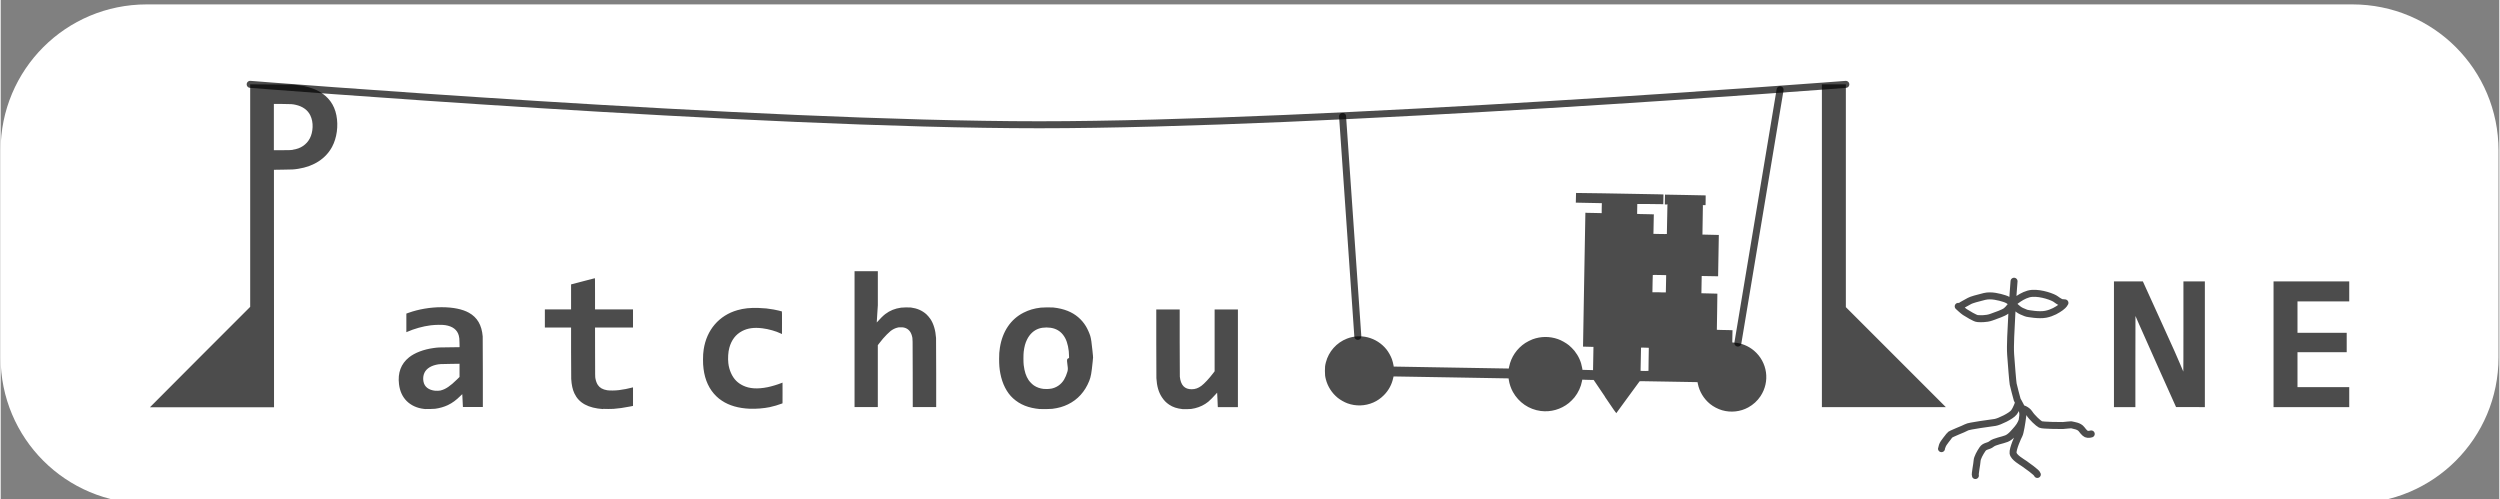 <?xml version="1.0" encoding="UTF-8" standalone="no"?>
<!-- Created with Inkscape (http://www.inkscape.org/) -->

<svg
   version="1.1"
   id="svg2"
   xml:space="preserve"
   width="2.499in"
   height="0.499in"
   viewBox="0 0 239.938 47.938"
   xmlns="http://www.w3.org/2000/svg"
   xmlns:svg="http://www.w3.org/2000/svg"
   xmlns:rdf="http://www.w3.org/1999/02/22-rdf-syntax-ns#"
   xmlns:cc="http://creativecommons.org/ns#"
   xmlns:dc="http://purl.org/dc/elements/1.1/"><rect x="0" y="0" width="239.938" height="47.938" fill="#808080" stroke="none"/><defs
     id="defs6" /><g
     id="g10"
     transform="matrix(1.333,0,0,-1.333,-42.296,1692.334)"><g
       id="g13"><path
         style="display:inline;fill:#ffffff;fill-opacity:1;stroke:none;stroke-width:0.046;stroke-linecap:round"
         d="m 42.254,1269.251 h 130.091 28.797 c 5.835,0 10.532,-4.697 10.532,-10.533 v -14.889 c 0,-5.835 -4.697,-10.532 -10.532,-10.532 H 42.254 c -5.835,0 -10.532,4.697 -10.532,10.532 v 14.889 c 0,5.835 4.697,10.533 10.532,10.533 z"
         id="path7" /><path
         style="display:inline;fill:#000000;fill-opacity:0.703;stroke-width:0.397"
         d="m 147.293,1241.006 -0.806,1.191 -0.148,10e-5 c -0.081,1e-4 -0.266,0 -0.411,0.01 l -0.263,0.01 -0.017,-0.095 c -0.074,-0.413 -0.269,-0.839 -0.542,-1.18 -0.096,-0.12 -0.287,-0.311 -0.407,-0.408 -0.569,-0.459 -1.303,-0.667 -2.021,-0.574 -0.851,0.11 -1.588,0.613 -2.009,1.372 -0.142,0.256 -0.254,0.583 -0.295,0.865 l -0.016,0.112 h -0.042 c -0.023,0 -1.887,0.033 -4.141,0.072 -2.254,0.04 -4.101,0.07 -4.103,0.068 -0.002,0 -0.014,-0.052 -0.027,-0.111 -0.1,-0.472 -0.328,-0.894 -0.667,-1.235 -0.232,-0.233 -0.479,-0.406 -0.762,-0.53 -0.591,-0.261 -1.265,-0.283 -1.871,-0.06 -0.22,0.081 -0.512,0.246 -0.693,0.393 -0.421,0.341 -0.727,0.817 -0.859,1.337 -0.055,0.216 -0.066,0.319 -0.067,0.601 -3.6e-4,0.295 0.009,0.379 0.068,0.613 0.196,0.78 0.77,1.427 1.524,1.718 0.476,0.183 0.994,0.215 1.492,0.09 0.523,-0.131 1.004,-0.439 1.344,-0.862 0.153,-0.19 0.319,-0.487 0.399,-0.712 0.044,-0.125 0.1,-0.339 0.117,-0.454 l 0.012,-0.079 h 0.063 c 0.035,-10e-5 1.899,-0.032 4.143,-0.071 2.244,-0.039 4.08,-0.071 4.081,-0.069 8.2e-4,0 0.013,0.061 0.028,0.131 0.141,0.699 0.557,1.31 1.164,1.709 0.128,0.084 0.391,0.217 0.53,0.268 0.588,0.215 1.22,0.221 1.815,0.014 0.248,-0.085 0.576,-0.269 0.796,-0.444 0.11,-0.087 0.314,-0.293 0.402,-0.404 0.297,-0.376 0.478,-0.779 0.555,-1.235 l 0.022,-0.133 0.379,-0.01 c 0.208,-0.01 0.38,-0.01 0.382,-0.01 0.005,0.01 0.035,1.668 0.03,1.673 -0.002,0 -0.173,0.01 -0.379,0.01 l -0.374,0.01 0.006,0.244 c 0.003,0.134 0.041,2.294 0.083,4.801 0.043,2.506 0.08,4.567 0.082,4.579 l 0.004,0.023 0.15,-0.01 c 0.082,0 0.346,-0.01 0.586,-0.011 l 0.436,-0.01 v 0.2 c 0,0.11 0.002,0.271 0.006,0.358 l 0.006,0.158 c 0.167,0 -0.702,0.017 -0.884,0.02 -0.545,0.01 -0.992,0.018 -0.993,0.02 -0.005,0.01 0.011,0.693 0.017,0.698 0.005,0.01 3.153,-0.046 5.972,-0.098 l 0.326,-0.01 -0.005,-0.349 c -0.002,-0.192 -0.006,-0.351 -0.008,-0.353 -0.002,0 -0.468,0 -1.035,0.013 h -0.838 l -0.006,-0.356 -0.006,-0.356 0.233,-0.01 c 0.128,0 0.399,-0.01 0.603,-0.012 l 0.37,-0.01 -0.005,-0.091 c -0.002,-0.05 -0.007,-0.274 -0.01,-0.497 -0.002,-0.223 -0.007,-0.498 -0.011,-0.611 l -0.006,-0.206 0.483,-0.01 c 0.266,0 0.485,-0.01 0.486,0 0.002,0 0.01,0.452 0.019,1 0.008,0.548 0.018,1.023 0.021,1.056 l 0.005,0.06 c 0.015,-3e-4 0.029,0.01 0.044,0.01 h -0.236 l 8.4e-4,0.236 c 7.9e-4,0.13 0.004,0.289 0.007,0.355 l 0.006,0.119 1.462,-0.026 c 0.804,-0.014 1.464,-0.028 1.466,-0.03 0.002,0 8.2e-4,-0.161 -0.002,-0.353 l -0.006,-0.349 h -0.13 c -0.071,0 -0.114,0 -0.094,-0.01 h 0.035 l -0.004,-0.097 c -0.006,-0.154 -0.036,-2.009 -0.031,-2.013 0.002,0 0.268,-0.01 0.59,-0.014 0.322,-0.01 0.588,-0.012 0.59,-0.014 0.005,-0.01 -0.047,-2.972 -0.052,-2.977 -0.002,0 -0.268,0 -0.592,0.01 -0.323,0.01 -0.589,0.01 -0.59,0.01 -0.004,-0.01 -0.025,-1.24 -0.021,-1.243 0.002,0 0.261,-0.01 0.575,-0.014 0.314,-0.01 0.573,-0.012 0.576,-0.015 0.002,0 -0.005,-0.573 -0.017,-1.269 -0.012,-0.696 -0.021,-1.281 -0.021,-1.3 l 3.7e-4,-0.035 0.303,-0.01 c 0.166,0 0.42,-0.01 0.564,-0.011 l 0.261,-0.01 -0.006,-0.254 c -0.003,-0.14 -0.006,-0.337 -0.008,-0.44 l -0.002,-0.186 0.123,-0.01 c 0.516,-0.028 1.043,-0.242 1.445,-0.584 0.968,-0.826 1.165,-2.224 0.463,-3.279 -0.223,-0.335 -0.52,-0.607 -0.879,-0.805 -0.567,-0.313 -1.257,-0.389 -1.886,-0.206 -0.3,0.087 -0.628,0.258 -0.866,0.452 -0.455,0.37 -0.772,0.895 -0.883,1.463 l -0.022,0.112 h -0.082 c -0.045,4e-4 -0.981,0.016 -2.079,0.036 -1.824,0.033 -1.999,0.035 -2.013,0.021 -0.009,-0.01 -0.388,-0.525 -0.842,-1.149 -0.454,-0.624 -0.831,-1.139 -0.837,-1.146 -0.008,-0.01 -0.205,0.275 -0.817,1.18 z m 6.628,1.77 c -0.027,0 -0.074,0 -0.105,10e-5 h 0.05 0.055 z m -0.32,0.01 h -0.262 0.131 z m -0.543,0.01 h -0.262 0.131 z m -0.543,0.01 h -0.262 0.131 z m -0.543,0.01 h -0.267 0.13 z m -0.553,0.01 h -0.262 0.131 z m -0.543,0.01 h -0.262 0.131 z m -0.44,0.01 c -0.002,0.01 8.2e-4,0.349 0.009,0.765 0.007,0.416 0.014,0.789 0.014,0.829 l 1.1e-4,0.072 -0.278,0.01 c -0.153,0 -0.28,0.01 -0.282,0 -0.003,0 -0.03,-1.353 -0.031,-1.561 l -2.6e-4,-0.112 h 0.041 c 0.087,-0.01 0.532,-0.01 0.527,0 z m 1.256,5.904 c 0.003,0.138 0.009,0.418 0.012,0.623 l 0.006,0.373 -0.478,0.01 c -0.263,0 -0.481,0.01 -0.485,0 -0.003,0 -0.009,-0.194 -0.013,-0.423 -0.004,-0.229 -0.009,-0.508 -0.011,-0.619 l -0.004,-0.203 h 0.244 c 0.134,0 0.352,0 0.484,-0.01 h 0.239 z m -89.353,-8.655 c -0.016,0 -0.069,0.01 -0.119,0.014 -0.497,0.056 -0.926,0.252 -1.241,0.565 -0.308,0.306 -0.493,0.71 -0.555,1.214 -0.101,0.817 0.142,1.469 0.719,1.932 0.411,0.33 1.056,0.576 1.759,0.673 0.342,0.047 0.412,0.05 1.167,0.054 l 0.719,0.01 -0.006,0.307 c -0.006,0.307 -0.013,0.381 -0.049,0.521 -0.109,0.419 -0.439,0.675 -0.977,0.758 -0.228,0.036 -0.705,0.029 -1.059,-0.014 -0.54,-0.066 -1.188,-0.247 -1.689,-0.47 l -0.055,-0.025 v 0.671 0.671 l 0.16,0.057 c 0.722,0.259 1.566,0.402 2.376,0.402 0.823,2e-4 1.501,-0.137 1.969,-0.397 0.605,-0.336 0.927,-0.888 0.995,-1.705 0.006,-0.073 0.01,-1.013 0.01,-2.6 l 10e-5,-2.486 h -0.718 -0.718 l -0.006,0.103 c -0.003,0.056 -0.013,0.263 -0.022,0.46 -0.009,0.197 -0.017,0.359 -0.019,0.361 -0.002,0 -0.058,-0.051 -0.125,-0.118 -0.316,-0.315 -0.58,-0.509 -0.904,-0.666 -0.264,-0.128 -0.593,-0.224 -0.92,-0.268 -0.113,-0.014 -0.615,-0.028 -0.691,-0.017 z m 1.096,1.347 c 0.348,0.086 0.687,0.315 1.165,0.787 l 0.184,0.181 v 0.476 0.476 l -0.665,-0.01 c -0.717,-0.01 -0.782,-0.01 -1.011,-0.06 -0.486,-0.109 -0.799,-0.357 -0.902,-0.713 -0.046,-0.159 -0.052,-0.33 -0.018,-0.506 0.072,-0.375 0.369,-0.605 0.847,-0.656 0.091,-0.01 0.325,0 0.4,0.021 z m 11.697,-1.346 c -1.077,0.071 -1.746,0.435 -2.073,1.13 -0.13,0.276 -0.203,0.607 -0.229,1.044 -0.006,0.103 -0.01,0.823 -0.01,1.933 v 1.769 h -0.944 -0.944 v 0.653 0.653 h 0.944 0.944 v 0.9 0.9 l 0.05,0.014 c 0.028,0.01 0.408,0.107 0.846,0.221 0.438,0.114 0.804,0.208 0.813,0.211 0.016,0.01 0.017,-0.053 0.017,-1.121 v -1.126 h 1.368 1.368 v -0.653 -0.653 h -1.368 -1.368 l 0.003,-1.78 c 0.003,-1.779 0.003,-1.78 0.024,-1.885 0.04,-0.205 0.094,-0.349 0.179,-0.477 0.134,-0.201 0.347,-0.322 0.667,-0.376 0.167,-0.028 0.581,-0.027 0.858,0.01 0.272,0.03 0.696,0.113 0.984,0.192 l 0.021,0.01 v -0.671 -0.671 l -0.245,-0.048 c -0.424,-0.084 -0.822,-0.141 -1.164,-0.164 -0.132,-0.01 -0.621,-0.01 -0.74,0 z m 31.474,0 c -0.833,0.076 -1.439,0.317 -1.945,0.775 -0.452,0.409 -0.778,1.047 -0.919,1.799 -0.063,0.337 -0.086,0.615 -0.086,1.039 2.6e-4,0.363 0.012,0.528 0.057,0.814 0.182,1.164 0.781,2.05 1.7,2.517 0.39,0.198 0.768,0.309 1.246,0.365 0.179,0.021 0.709,0.024 0.891,0.01 0.393,-0.041 0.737,-0.122 1.053,-0.249 0.553,-0.223 1,-0.6 1.306,-1.104 0.113,-0.186 0.249,-0.487 0.314,-0.697 0.054,-0.173 0.105,-0.515 0.158,-1.065 0.016,-0.163 0.033,-0.336 0.038,-0.385 0.008,-0.078 0.005,-0.134 -0.024,-0.415 -0.084,-0.828 -0.129,-1.078 -0.248,-1.376 -0.306,-0.769 -0.83,-1.347 -1.525,-1.685 -0.353,-0.172 -0.689,-0.267 -1.139,-0.325 -0.139,-0.017 -0.732,-0.027 -0.877,-0.013 z m 0.776,1.467 c 0.402,0.071 0.741,0.303 0.952,0.654 0.092,0.152 0.182,0.366 0.238,0.562 0.044,0.154 0.045,0.237 0.008,0.491 -0.032,0.216 -0.039,0.357 -0.02,0.405 0.018,0.045 0.058,0.081 0.098,0.087 l 0.036,0.01 v 0.12 c 0,0.496 -0.109,1.006 -0.283,1.325 -0.187,0.343 -0.445,0.565 -0.785,0.677 -0.329,0.108 -0.793,0.109 -1.109,0 -0.364,-0.123 -0.662,-0.401 -0.854,-0.796 -0.123,-0.253 -0.19,-0.499 -0.236,-0.872 -0.024,-0.197 -0.025,-0.755 -2.2e-4,-0.953 0.058,-0.475 0.164,-0.801 0.351,-1.082 0.088,-0.133 0.262,-0.309 0.388,-0.394 0.2,-0.135 0.434,-0.218 0.699,-0.248 0.124,-0.014 0.386,-0.01 0.518,0.019 z m 9.501,-1.471 c -0.426,0.048 -0.711,0.143 -0.979,0.324 -0.221,0.149 -0.371,0.305 -0.528,0.544 -0.233,0.357 -0.356,0.788 -0.39,1.361 -0.006,0.101 -0.009,1.07 -0.009,2.557 l -9e-5,2.395 h 0.844 0.844 v -2.374 c 0,-1.57 0.003,-2.405 0.01,-2.467 0.066,-0.617 0.34,-0.908 0.856,-0.907 0.248,2e-4 0.47,0.078 0.692,0.242 0.221,0.164 0.559,0.526 0.856,0.918 l 0.102,0.135 v 2.227 2.227 h 0.839 0.839 v -3.518 -3.518 h -0.723 -0.723 l -0.006,0.074 c -0.003,0.041 -0.013,0.274 -0.022,0.52 -0.009,0.245 -0.019,0.446 -0.023,0.446 -0.003,0 -0.053,-0.054 -0.11,-0.122 -0.132,-0.154 -0.423,-0.447 -0.528,-0.531 -0.286,-0.227 -0.591,-0.376 -0.953,-0.466 -0.221,-0.054 -0.308,-0.065 -0.596,-0.068 h -0.291 z m -31.188,0.029 c -0.807,0.033 -1.482,0.227 -2.007,0.577 -0.167,0.111 -0.267,0.191 -0.399,0.318 -0.51,0.489 -0.824,1.159 -0.926,1.977 -0.03,0.239 -0.038,0.388 -0.038,0.678 5.1e-5,0.287 0.014,0.496 0.048,0.722 0.212,1.407 1.109,2.451 2.429,2.829 0.465,0.133 0.919,0.18 1.532,0.159 0.443,-0.015 0.673,-0.039 1.082,-0.112 0.174,-0.031 0.565,-0.121 0.59,-0.137 0.008,-0.01 0.011,-0.206 0.009,-0.819 l -0.002,-0.812 -0.079,0.038 c -0.357,0.173 -0.887,0.323 -1.33,0.377 -0.606,0.074 -1.063,0.011 -1.463,-0.2 -0.464,-0.245 -0.768,-0.644 -0.922,-1.208 -0.082,-0.3 -0.111,-0.751 -0.071,-1.103 0.056,-0.498 0.269,-0.977 0.565,-1.27 0.144,-0.143 0.298,-0.25 0.498,-0.347 0.463,-0.224 1.041,-0.261 1.773,-0.113 0.273,0.055 0.706,0.185 0.961,0.287 0.057,0.023 0.105,0.041 0.107,0.041 0.002,0 0.002,-0.336 0.002,-0.746 l -0.002,-0.745 -0.057,-0.023 c -0.217,-0.086 -0.6,-0.198 -0.868,-0.254 -0.415,-0.086 -0.988,-0.132 -1.43,-0.114 z m -39.603,3.728 3.611,3.611 v 8.016 8.016 l 1.494,-0.01 c 1.497,-0.01 1.581,-0.01 1.895,-0.04 0.58,-0.064 1.163,-0.232 1.553,-0.449 0.692,-0.385 1.115,-0.961 1.268,-1.73 0.153,-0.766 0.033,-1.639 -0.312,-2.278 -0.458,-0.849 -1.316,-1.404 -2.435,-1.578 -0.329,-0.051 -0.403,-0.055 -1.099,-0.062 l -0.653,-0.01 0.003,-8.554 0.003,-8.554 h -4.47 -4.47 z m 6.676,14.929 c 0.309,0.049 0.53,0.13 0.734,0.267 0.435,0.291 0.672,0.753 0.697,1.36 0.013,0.307 -0.043,0.599 -0.164,0.849 -0.184,0.382 -0.55,0.648 -1.046,0.759 -0.25,0.055 -0.299,0.059 -0.963,0.064 h -0.617 v -1.665 -1.665 h 0.617 c 0.569,0 0.627,0.01 0.741,0.024 z m 40.473,-13.645 v 4.895 h 0.839 0.839 l -7e-5,-1.227 -7e-5,-1.227 -0.038,-0.577 c -0.021,-0.317 -0.038,-0.596 -0.038,-0.62 l 2.2e-4,-0.043 0.024,0.028 c 0.187,0.218 0.444,0.471 0.59,0.581 0.337,0.254 0.692,0.397 1.139,0.46 0.148,0.021 0.567,0.024 0.705,0.01 0.451,-0.061 0.796,-0.21 1.109,-0.482 0.078,-0.068 0.226,-0.241 0.299,-0.35 0.225,-0.338 0.367,-0.816 0.403,-1.36 0.006,-0.093 0.01,-1.008 0.01,-2.562 v -2.416 h -0.844 -0.844 l -0.003,2.443 c -0.003,2.654 3.2e-4,2.467 -0.054,2.677 -0.085,0.331 -0.281,0.537 -0.577,0.606 -0.059,0.014 -0.112,0.017 -0.234,0.017 -0.138,0 -0.169,0 -0.251,-0.026 -0.165,-0.044 -0.316,-0.119 -0.471,-0.234 -0.046,-0.034 -0.168,-0.146 -0.27,-0.249 -0.194,-0.194 -0.359,-0.386 -0.547,-0.633 l -0.11,-0.145 v -2.228 -2.228 H 94.08 93.241 Z m 69.688,6.73 v 11.626 h 0.863 0.863 v -8.025 -8.024 l 3.601,-3.601 3.601,-3.601 h -4.464 -4.464 z m 21.04,-7.097 v 4.528 l 1.041,-2e-4 1.042,-10e-5 1.234,-2.714 c 1.047,-2.302 1.267,-2.795 1.452,-3.244 0.12,-0.291 0.222,-0.533 0.227,-0.538 0.006,-0.01 0.009,1.254 0.009,3.244 v 3.253 h 0.772 0.772 v -4.528 -4.528 l -1.037,4e-4 -1.037,3e-4 -1.211,2.699 c -0.666,1.485 -1.323,2.96 -1.459,3.279 -0.137,0.319 -0.251,0.582 -0.255,0.586 -0.003,0 -0.006,-1.472 -0.006,-3.279 v -3.286 h -0.772 -0.772 z m 11.497,0 v 4.528 h 2.726 2.727 v -0.72 -0.72 h -1.864 -1.864 v -1.13 -1.13 h 1.773 1.773 v -0.701 -0.701 h -1.773 -1.773 v -1.258 -1.258 h 1.864 1.864 v -0.72 -0.72 h -2.727 -2.726 z m -85.023,-0.958 c 4e-5,0.037 0.002,0.05 0.004,0.031 0.002,-0.02 0.002,-0.049 -7e-5,-0.067 -0.002,-0.017 -0.004,0 -0.003,0.036 z"
         id="path3" /><path
         id="path10"
         style="display:inline;fill:none;fill-opacity:1;stroke:#000000;stroke-width:0.504;stroke-linecap:round;stroke-linejoin:round;stroke-miterlimit:4;stroke-dasharray:none;stroke-opacity:0.7"
         d="m 176.653,1247.696 c 0,0 -0.19,0.24 -0.571,0.36 -0.381,0.12 -0.949,0.273 -1.441,0.155 -0.492,-0.117 -0.955,-0.252 -1.075,-0.322 -0.12,-0.07 -0.624,-0.337 -0.659,-0.375 -0.035,-0.038 -0.158,-0.017 -0.158,-0.017 0,0 0.334,-0.316 0.478,-0.41 0.144,-0.094 0.744,-0.463 0.911,-0.469 0.167,-0.01 0.618,-0.042 1.002,0.1 0.384,0.142 0.861,0.296 1.061,0.451 0.199,0.155 0.453,0.527 0.453,0.527 z m 0,0 c 0,0 0.721,0.687 1.413,0.737 0.692,0.05 1.537,-0.278 1.711,-0.414 0.174,-0.137 0.36,-0.231 0.401,-0.243 0.041,-0.012 0.26,-0.028 0.26,-0.028 0,0 -0.058,-0.148 -0.301,-0.324 -0.243,-0.176 -0.595,-0.398 -1.081,-0.495 -0.486,-0.097 -1.274,0.053 -1.345,0.067 -0.07,0.015 -0.064,0.015 -0.39,0.152 -0.325,0.138 -0.669,0.548 -0.669,0.548 z m 0.655,-7.532 c 0,0 0.389,-0.094 0.57,-0.381 0.182,-0.287 0.639,-0.711 0.797,-0.791 0.158,-0.08 1.471,-0.08 1.605,-0.08 0.135,0 0.586,0.078 0.686,0.039 0.1,-0.039 0.486,-0.058 0.674,-0.31 0.188,-0.252 0.311,-0.357 0.434,-0.363 0.123,-0.01 0.258,0.029 0.258,0.029 m -4.979,0.96 c 0,0 -0.098,-0.307 -0.338,-0.582 -0.24,-0.275 -0.483,-0.592 -0.788,-0.715 -0.305,-0.123 -0.855,-0.202 -1.081,-0.387 -0.226,-0.185 -0.473,-0.119 -0.647,-0.373 -0.175,-0.254 -0.381,-0.623 -0.39,-0.84 -0.009,-0.217 -0.167,-0.967 -0.123,-1.06 m 3.119,5.269 c 0,0 -0.145,-0.458 -0.344,-0.722 -0.199,-0.264 -1.049,-0.671 -1.354,-0.721 -0.305,-0.05 -1.887,-0.243 -2.065,-0.357 -0.179,-0.114 -1.157,-0.46 -1.222,-0.574 -0.064,-0.114 -0.448,-0.533 -0.513,-0.744 -0.064,-0.211 -0.064,-0.214 -0.064,-0.214 m 5.228,12.061 c 0,0 -0.108,-1.313 -0.162,-2.407 -0.054,-1.094 -0.128,-2.217 -0.083,-2.88 0.046,-0.663 0.153,-1.98 0.182,-2.121 0.029,-0.141 0.249,-0.994 0.29,-1.123 0.041,-0.128 0.46,-0.671 0.402,-1.16 -0.058,-0.489 -0.186,-1.239 -0.261,-1.371 -0.074,-0.133 -0.472,-1.003 -0.439,-1.317 0.033,-0.315 0.659,-0.655 0.812,-0.766 0.153,-0.112 0.903,-0.626 0.936,-0.775" /><path
         style="display:inline;fill:none;fill-opacity:1;stroke:#000000;stroke-width:0.504;stroke-linecap:round;stroke-linejoin:miter;stroke-miterlimit:4;stroke-dasharray:none;stroke-opacity:0.7"
         d="m 49.702,1263.492 c 0,0 36.426,-2.912 56.844,-2.912 20.418,0 58.107,2.91 58.107,2.91 v 0"
         id="path4" /><path
         style="fill:none;fill-opacity:1;stroke:#000000;stroke-width:0.504;stroke-linecap:round;stroke-linejoin:miter;stroke-miterlimit:4;stroke-dasharray:none;stroke-opacity:0.7"
         d="m 159.917,1263.101 -3.042,-18.247"
         id="path11" /><path
         style="fill:none;fill-opacity:1;stroke:#000000;stroke-width:0.504;stroke-linecap:round;stroke-linejoin:miter;stroke-miterlimit:4;stroke-dasharray:none;stroke-opacity:0.7"
         d="m 129.497,1245.337 -1.099,15.846"
         id="path11-8" /></g></g></svg>
